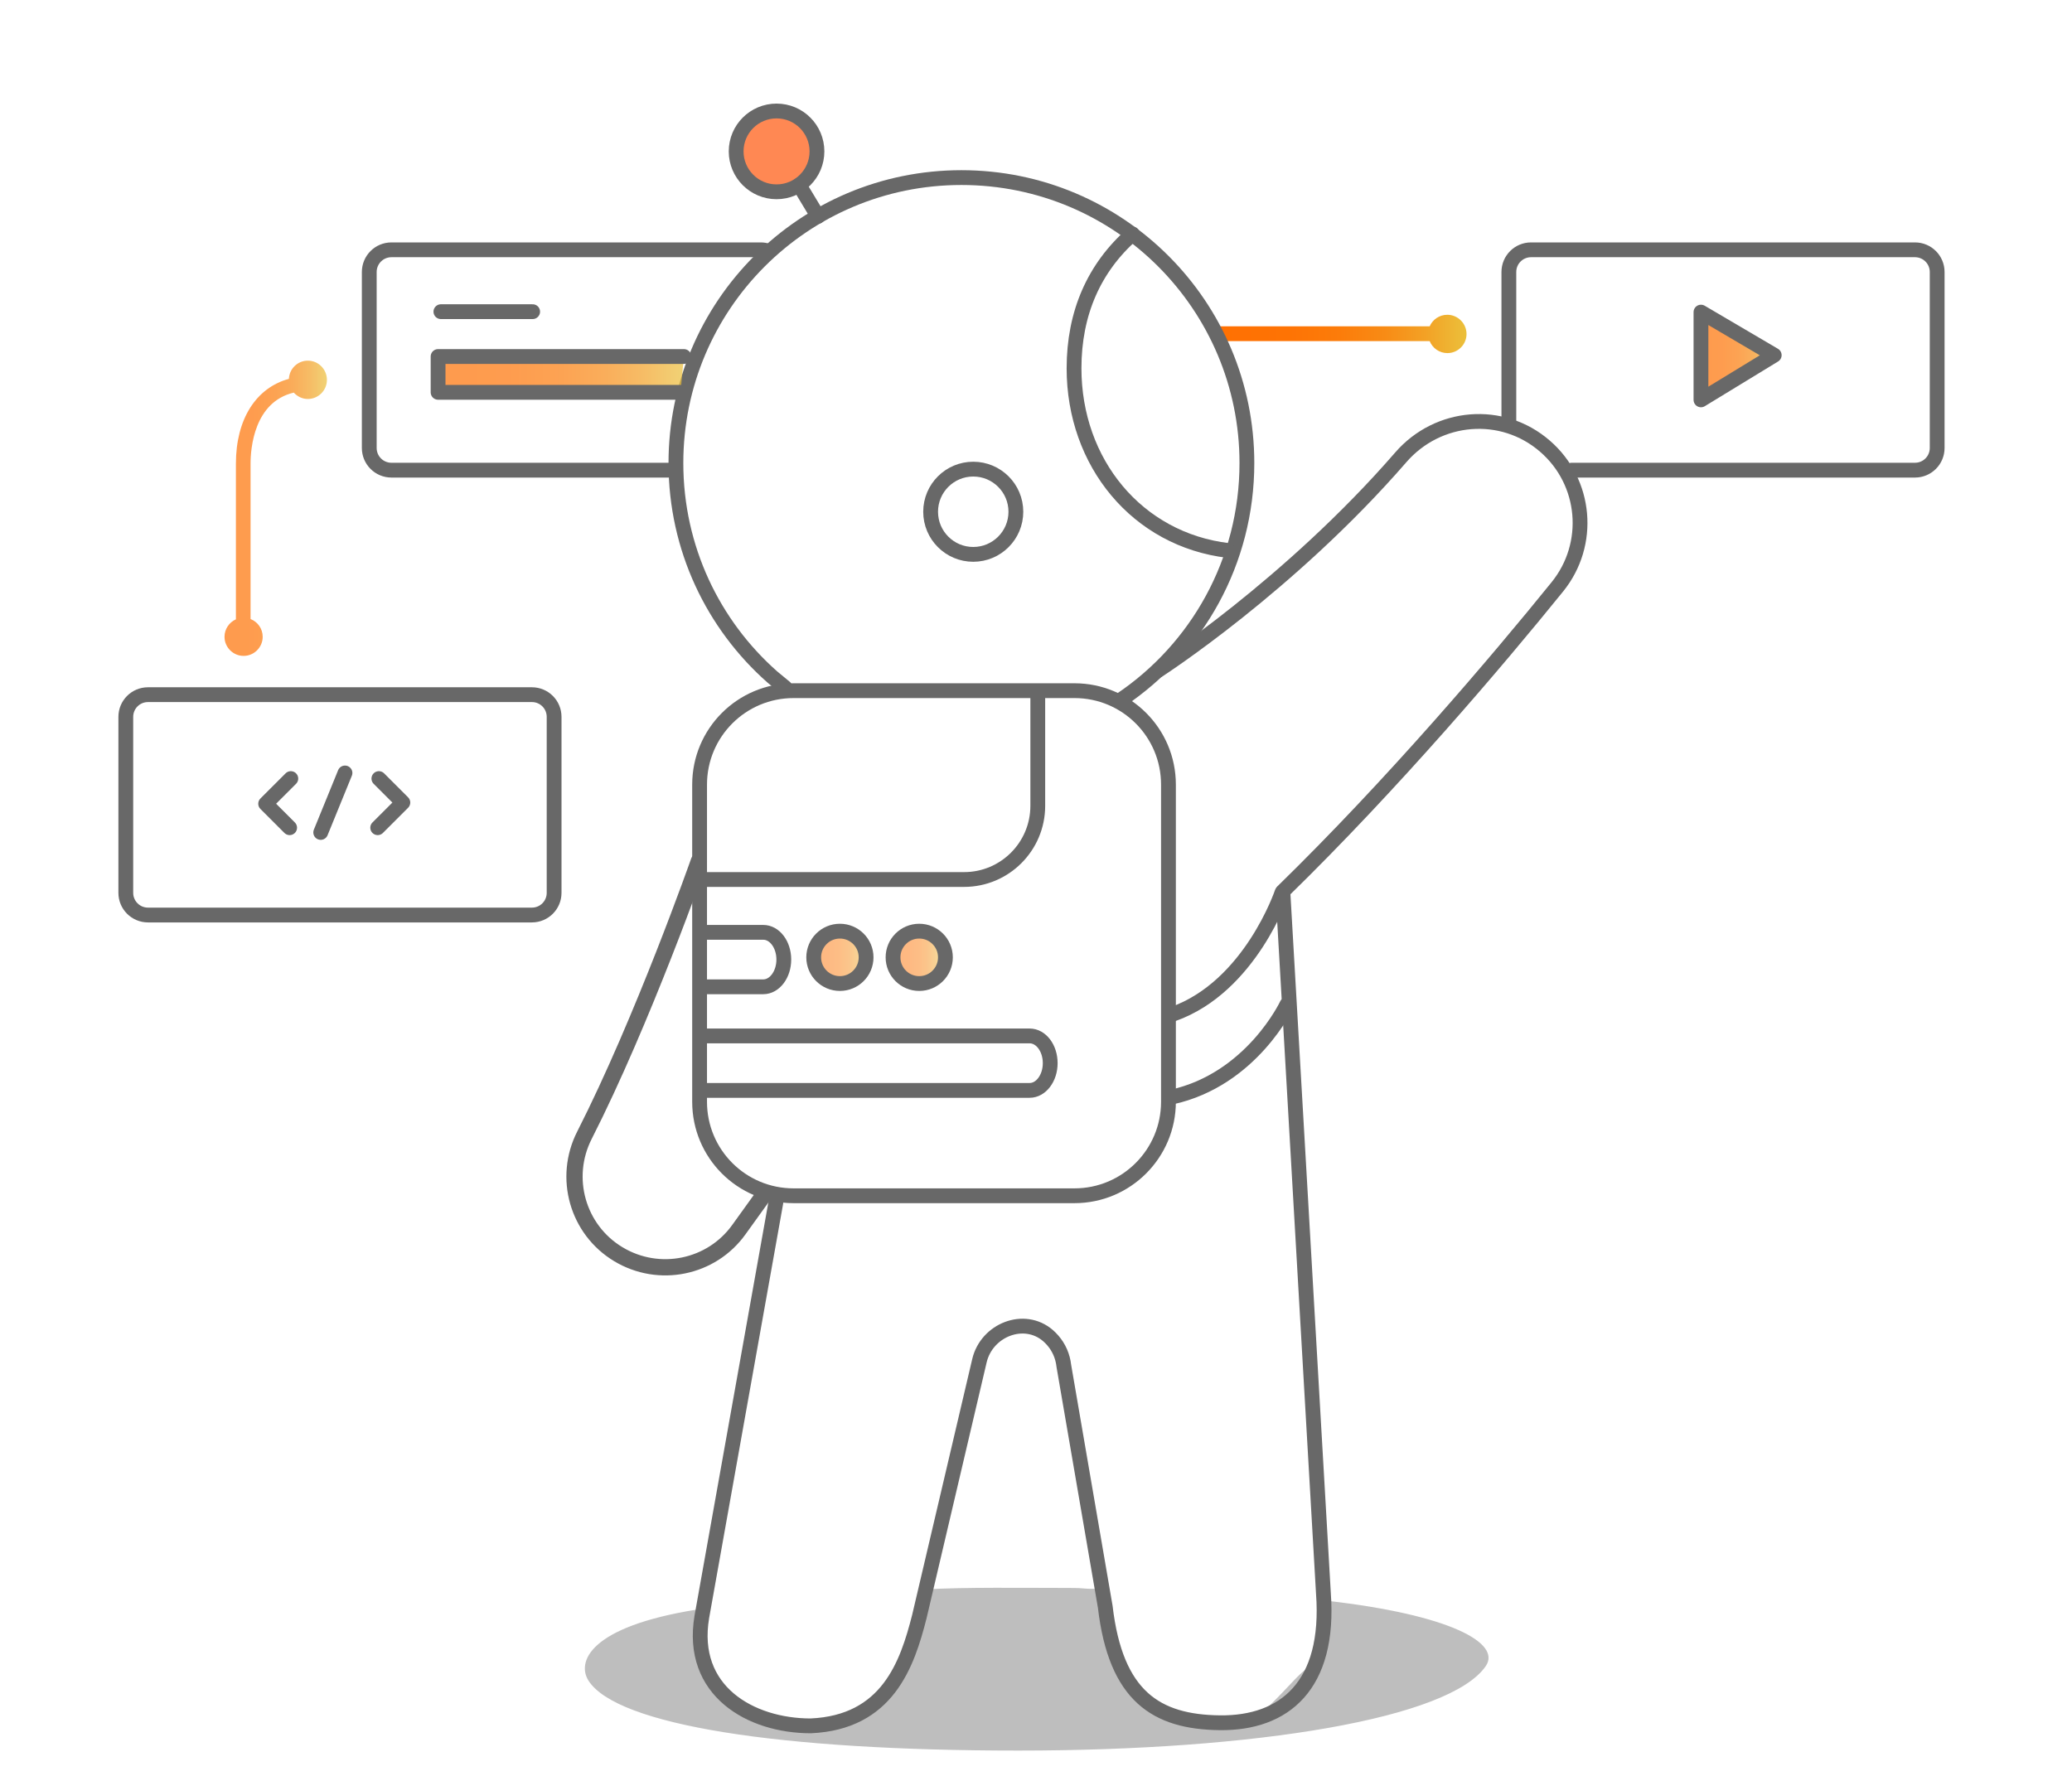 <svg width="140" height="120" viewBox="0 0 140 120" fill="none" xmlns="http://www.w3.org/2000/svg">
<g clip-path="url(#clip0_2310_1696)">
<path opacity="0.3" d="M100.39 112.58C97.98 116.11 84.95 118.29 68.79 118.29C52.63 118.29 41.67 116.57 39.76 113.56C38.98 112.33 39.75 109.93 47.1 108.76C47.94 108.63 47.27 113.78 49.02 114.74C54.3 117.63 56.76 116.33 59.98 114.55C61.5 113.71 61.73 107.44 62.45 107.4C65.26 107.24 69.04 107.3 72.15 107.3C73.65 107.3 72.95 107.39 74.39 107.35C75.06 107.33 75.14 113 76.38 114C77.26 114.72 80.72 117 83.03 116.86C84.97 116.75 87.27 113.45 88.25 112.79C88.93 112.34 88.94 108.09 89.68 108.17C97.95 109.11 101.46 111.02 100.39 112.58Z" fill="#262626"/>
<path d="M97.79 21.27C97.26 21.27 96.8 21.59 96.6 22.05H81.94V23.05H96.6C96.79 23.52 97.25 23.86 97.8 23.86C98.51 23.86 99.09 23.28 99.09 22.57C99.09 21.86 98.51 21.27 97.79 21.27Z" fill="url(#paint0_linear_2310_1696)"/>
<path d="M53.05 46.46L52.19 45.75C48.19 42.22 45.67 37.05 45.67 31.29C45.67 20.64 54.3 12 64.96 12C75.62 12 84.25 20.63 84.25 31.29C84.25 37.96 80.87 43.84 75.72 47.3" stroke="#686868" stroke-miterlimit="10" stroke-linecap="round" stroke-linejoin="round"/>
<path d="M72.6 80.8H53.62C50.11 80.8 47.27 77.96 47.27 74.45V53.02C47.27 49.51 50.11 46.67 53.62 46.67H72.6C76.11 46.67 78.95 49.51 78.95 53.02V74.45C78.95 77.95 76.11 80.8 72.6 80.8Z" stroke="#686868" stroke-miterlimit="10" stroke-linecap="round" stroke-linejoin="round"/>
<path d="M52.47 12.96C53.978 12.96 55.2 11.738 55.2 10.23C55.2 8.722 53.978 7.5 52.47 7.5C50.962 7.5 49.74 8.722 49.74 10.23C49.74 11.738 50.962 12.96 52.47 12.96Z" fill="#FF8853"/>
<path d="M52.47 12.96C53.978 12.96 55.2 11.738 55.2 10.23C55.2 8.722 53.978 7.5 52.47 7.5C50.962 7.5 49.74 8.722 49.74 10.23C49.74 11.738 50.962 12.96 52.47 12.96Z" stroke="#686868" stroke-miterlimit="10" stroke-linecap="round" stroke-linejoin="round"/>
<path d="M83 37.2C76.83 36.47 72.57 31.26 72.57 24.89C72.57 21.16 73.92 18.09 76.52 15.81" stroke="#686868" stroke-miterlimit="10" stroke-linecap="round" stroke-linejoin="round"/>
<path d="M86.62 60.31C86.62 60.31 84.49 66.66 79.27 68.52" stroke="#686868" stroke-miterlimit="10" stroke-linecap="round" stroke-linejoin="round"/>
<path d="M86.95 67.88C86.95 67.88 84.58 72.94 79.17 74.13" stroke="#686868" stroke-miterlimit="10" stroke-linecap="round" stroke-linejoin="round"/>
<path d="M54 12.51L55.27 14.62" stroke="#686868" stroke-miterlimit="10" stroke-linecap="round" stroke-linejoin="round"/>
<path d="M70.12 47.04V54.45C70.12 57.2 67.89 59.43 65.14 59.43H47.6" stroke="#686868" stroke-miterlimit="10" stroke-linecap="round" stroke-linejoin="round"/>
<g opacity="0.7">
<path opacity="0.7" d="M62.11 66.11C62.944 66.11 63.62 65.434 63.62 64.6C63.62 63.766 62.944 63.09 62.11 63.09C61.276 63.09 60.6 63.766 60.6 64.6C60.6 65.434 61.276 66.11 62.11 66.11Z" fill="url(#paint1_linear_2310_1696)"/>
</g>
<g opacity="0.7">
<path opacity="0.7" d="M56.7 66.67C57.672 66.67 58.46 65.882 58.46 64.91C58.46 63.938 57.672 63.15 56.7 63.15C55.728 63.15 54.94 63.938 54.94 64.91C54.94 65.882 55.728 66.67 56.7 66.67Z" fill="url(#paint2_linear_2310_1696)"/>
</g>
<path d="M62.11 66.46C63.087 66.46 63.88 65.668 63.88 64.69C63.88 63.712 63.087 62.92 62.11 62.92C61.132 62.92 60.34 63.712 60.34 64.69C60.34 65.668 61.132 66.46 62.11 66.46Z" stroke="#686868" stroke-miterlimit="10" stroke-linecap="round" stroke-linejoin="round"/>
<path d="M56.75 66.46C57.727 66.46 58.52 65.668 58.52 64.69C58.52 63.712 57.727 62.92 56.75 62.92C55.772 62.92 54.98 63.712 54.98 64.69C54.98 65.668 55.772 66.46 56.75 66.46Z" stroke="#686868" stroke-miterlimit="10" stroke-linecap="round" stroke-linejoin="round"/>
<path d="M47.51 63H51.57C52.34 63 52.96 63.82 52.96 64.84C52.96 65.85 52.34 66.68 51.57 66.68H47.51" stroke="#686868" stroke-miterlimit="10" stroke-linecap="round" stroke-linejoin="round"/>
<path d="M47.51 70H69.57C70.34 70 70.96 70.82 70.96 71.84C70.96 72.85 70.34 73.68 69.57 73.68H47.51" stroke="#686868" stroke-miterlimit="10" stroke-linecap="round" stroke-linejoin="round"/>
<path d="M65.76 37.46C67.351 37.46 68.64 36.17 68.64 34.58C68.64 32.989 67.351 31.7 65.76 31.7C64.169 31.7 62.88 32.989 62.88 34.58C62.88 36.17 64.169 37.46 65.76 37.46Z" stroke="#686868" stroke-miterlimit="10" stroke-linecap="round" stroke-linejoin="round"/>
<path d="M47.22 58.19C47.22 58.19 43.44 68.95 39.49 76.71C38.03 79.58 39.02 83.09 41.78 84.75C44.52 86.4 48.07 85.68 49.93 83.08L51.57 80.8" stroke="#686868" stroke-width="1.098" stroke-miterlimit="10" stroke-linecap="round" stroke-linejoin="round"/>
<path d="M52.42 81.27L47.42 109.26C46.58 114.26 50.71 116.62 54.78 116.62C59.97 116.39 61.3 112.46 62.12 109.23L66.18 91.94C66.67 89.87 69.2 88.86 70.81 90.25C70.92 90.35 71.03 90.45 71.13 90.57C71.55 91.05 71.81 91.65 71.88 92.29L74.68 108.58C75.39 114.63 78.13 116.36 82.42 116.41C86.78 116.46 89.88 113.91 89.42 107.66L86.68 60.23C94.14 52.95 101.17 44.67 105.23 39.65C107.56 36.77 107.19 32.57 104.39 30.15C101.5 27.64 97.16 28.01 94.65 30.9C87.12 39.58 78.25 45.3 78.25 45.3" stroke="#686868" stroke-miterlimit="10" stroke-linecap="round" stroke-linejoin="round"/>
<path d="M101.95 28.43V18.38C101.95 17.55 102.62 16.88 103.45 16.88H129.39C130.22 16.88 130.89 17.55 130.89 18.38V30.27C130.89 31.1 130.22 31.77 129.39 31.77H106.19" stroke="#686868" stroke-miterlimit="10" stroke-linecap="round" stroke-linejoin="round"/>
<path d="M45.25 31.77H26.45C25.62 31.77 24.95 31.1 24.95 30.27V18.38C24.95 17.55 25.62 16.88 26.45 16.88H51.4C51.57 16.88 51.74 16.91 51.89 16.96" stroke="#686868" stroke-miterlimit="10" stroke-linecap="round" stroke-linejoin="round"/>
<path opacity="0.7" d="M45.98 26.51H29.6V24.09H46.21" fill="url(#paint3_linear_2310_1696)"/>
<path d="M45.98 26.51H29.6V24.09H46.21" stroke="#686868" stroke-miterlimit="10" stroke-linecap="round" stroke-linejoin="round"/>
<path d="M29.79 21.06H35.99" stroke="#686868" stroke-miterlimit="10" stroke-linecap="round" stroke-linejoin="round"/>
<path d="M35.94 61.83H10C9.17 61.83 8.5 61.16 8.5 60.33V48.44C8.5 47.61 9.17 46.94 10 46.94H35.94C36.77 46.94 37.44 47.61 37.44 48.44V60.33C37.44 61.16 36.77 61.83 35.94 61.83Z" stroke="#686868" stroke-miterlimit="10" stroke-linecap="round" stroke-linejoin="round"/>
<path d="M25.6 52.61L27.22 54.23L25.52 55.93" stroke="#686868" stroke-miterlimit="10" stroke-linecap="round" stroke-linejoin="round"/>
<path d="M19.57 55.93L17.95 54.31L19.65 52.61" stroke="#686868" stroke-miterlimit="10" stroke-linecap="round" stroke-linejoin="round"/>
<path d="M23.31 52.23L21.67 56.25" stroke="#686868" stroke-miterlimit="10" stroke-linecap="round" stroke-linejoin="round"/>
<path opacity="0.7" d="M20.8 24.37C20.11 24.37 19.55 24.92 19.52 25.6C17.31 26.2 15.94 28.31 15.94 31.33V41.85C15.49 42.05 15.17 42.5 15.17 43.03C15.17 43.74 15.75 44.32 16.46 44.32C17.17 44.32 17.75 43.74 17.75 43.03C17.75 42.48 17.41 42.02 16.93 41.83V31.33C16.93 30.29 17.17 27.16 19.85 26.53C20.09 26.79 20.42 26.96 20.8 26.96C21.51 26.96 22.09 26.38 22.09 25.67C22.09 24.96 21.52 24.37 20.8 24.37Z" fill="url(#paint4_linear_2310_1696)"/>
<path opacity="0.7" d="M114.93 21.09V27.02L119.88 24L114.93 21.09Z" fill="url(#paint5_linear_2310_1696)"/>
<path d="M114.93 21.09V27.02L119.88 24L114.93 21.09Z" stroke="#686868" stroke-miterlimit="10" stroke-linecap="round" stroke-linejoin="round"/>
</g>
<defs>
<linearGradient id="paint0_linear_2310_1696" x1="81.938" y1="22.567" x2="99.087" y2="22.567" gradientUnits="userSpaceOnUse">
<stop stop-color="#FF7002"/>
<stop offset="0.296" stop-color="#FE7304"/>
<stop offset="0.5" stop-color="#FC7C0A"/>
<stop offset="0.676" stop-color="#F88B15"/>
<stop offset="0.836" stop-color="#F3A125"/>
<stop offset="0.985" stop-color="#ECBD39"/>
<stop offset="1" stop-color="#EBC03B"/>
</linearGradient>
<linearGradient id="paint1_linear_2310_1696" x1="60.603" y1="64.604" x2="63.616" y2="64.604" gradientUnits="userSpaceOnUse">
<stop stop-color="#FF7002"/>
<stop offset="0.296" stop-color="#FE7304"/>
<stop offset="0.5" stop-color="#FC7C0A"/>
<stop offset="0.676" stop-color="#F88B15"/>
<stop offset="0.836" stop-color="#F3A125"/>
<stop offset="0.985" stop-color="#ECBD39"/>
<stop offset="1" stop-color="#EBC03B"/>
</linearGradient>
<linearGradient id="paint2_linear_2310_1696" x1="54.941" y1="64.909" x2="58.46" y2="64.909" gradientUnits="userSpaceOnUse">
<stop stop-color="#FF7002"/>
<stop offset="0.296" stop-color="#FE7304"/>
<stop offset="0.5" stop-color="#FC7C0A"/>
<stop offset="0.676" stop-color="#F88B15"/>
<stop offset="0.836" stop-color="#F3A125"/>
<stop offset="0.985" stop-color="#ECBD39"/>
<stop offset="1" stop-color="#EBC03B"/>
</linearGradient>
<linearGradient id="paint3_linear_2310_1696" x1="29.598" y1="25.302" x2="46.214" y2="25.302" gradientUnits="userSpaceOnUse">
<stop stop-color="#FF7002"/>
<stop offset="0.296" stop-color="#FE7304"/>
<stop offset="0.5" stop-color="#FC7C0A"/>
<stop offset="0.676" stop-color="#F88B15"/>
<stop offset="0.836" stop-color="#F3A125"/>
<stop offset="0.985" stop-color="#ECBD39"/>
<stop offset="1" stop-color="#EBC03B"/>
</linearGradient>
<linearGradient id="paint4_linear_2310_1696" x1="15.164" y1="34.348" x2="22.095" y2="34.348" gradientUnits="userSpaceOnUse">
<stop stop-color="#FF7002"/>
<stop offset="0.296" stop-color="#FE7304"/>
<stop offset="0.5" stop-color="#FC7C0A"/>
<stop offset="0.676" stop-color="#F88B15"/>
<stop offset="0.836" stop-color="#F3A125"/>
<stop offset="0.985" stop-color="#ECBD39"/>
<stop offset="1" stop-color="#EBC03B"/>
</linearGradient>
<linearGradient id="paint5_linear_2310_1696" x1="114.931" y1="24.052" x2="119.885" y2="24.052" gradientUnits="userSpaceOnUse">
<stop stop-color="#FF7002"/>
<stop offset="0.296" stop-color="#FE7304"/>
<stop offset="0.5" stop-color="#FC7C0A"/>
<stop offset="0.676" stop-color="#F88B15"/>
<stop offset="0.836" stop-color="#F3A125"/>
<stop offset="0.985" stop-color="#ECBD39"/>
<stop offset="1" stop-color="#EBC03B"/>
</linearGradient>
<clipPath id="clip0_2310_1696">
<rect width="123.4" height="111.29" fill="white" transform="translate(8 7)"/>
</clipPath>
</defs>
</svg>
